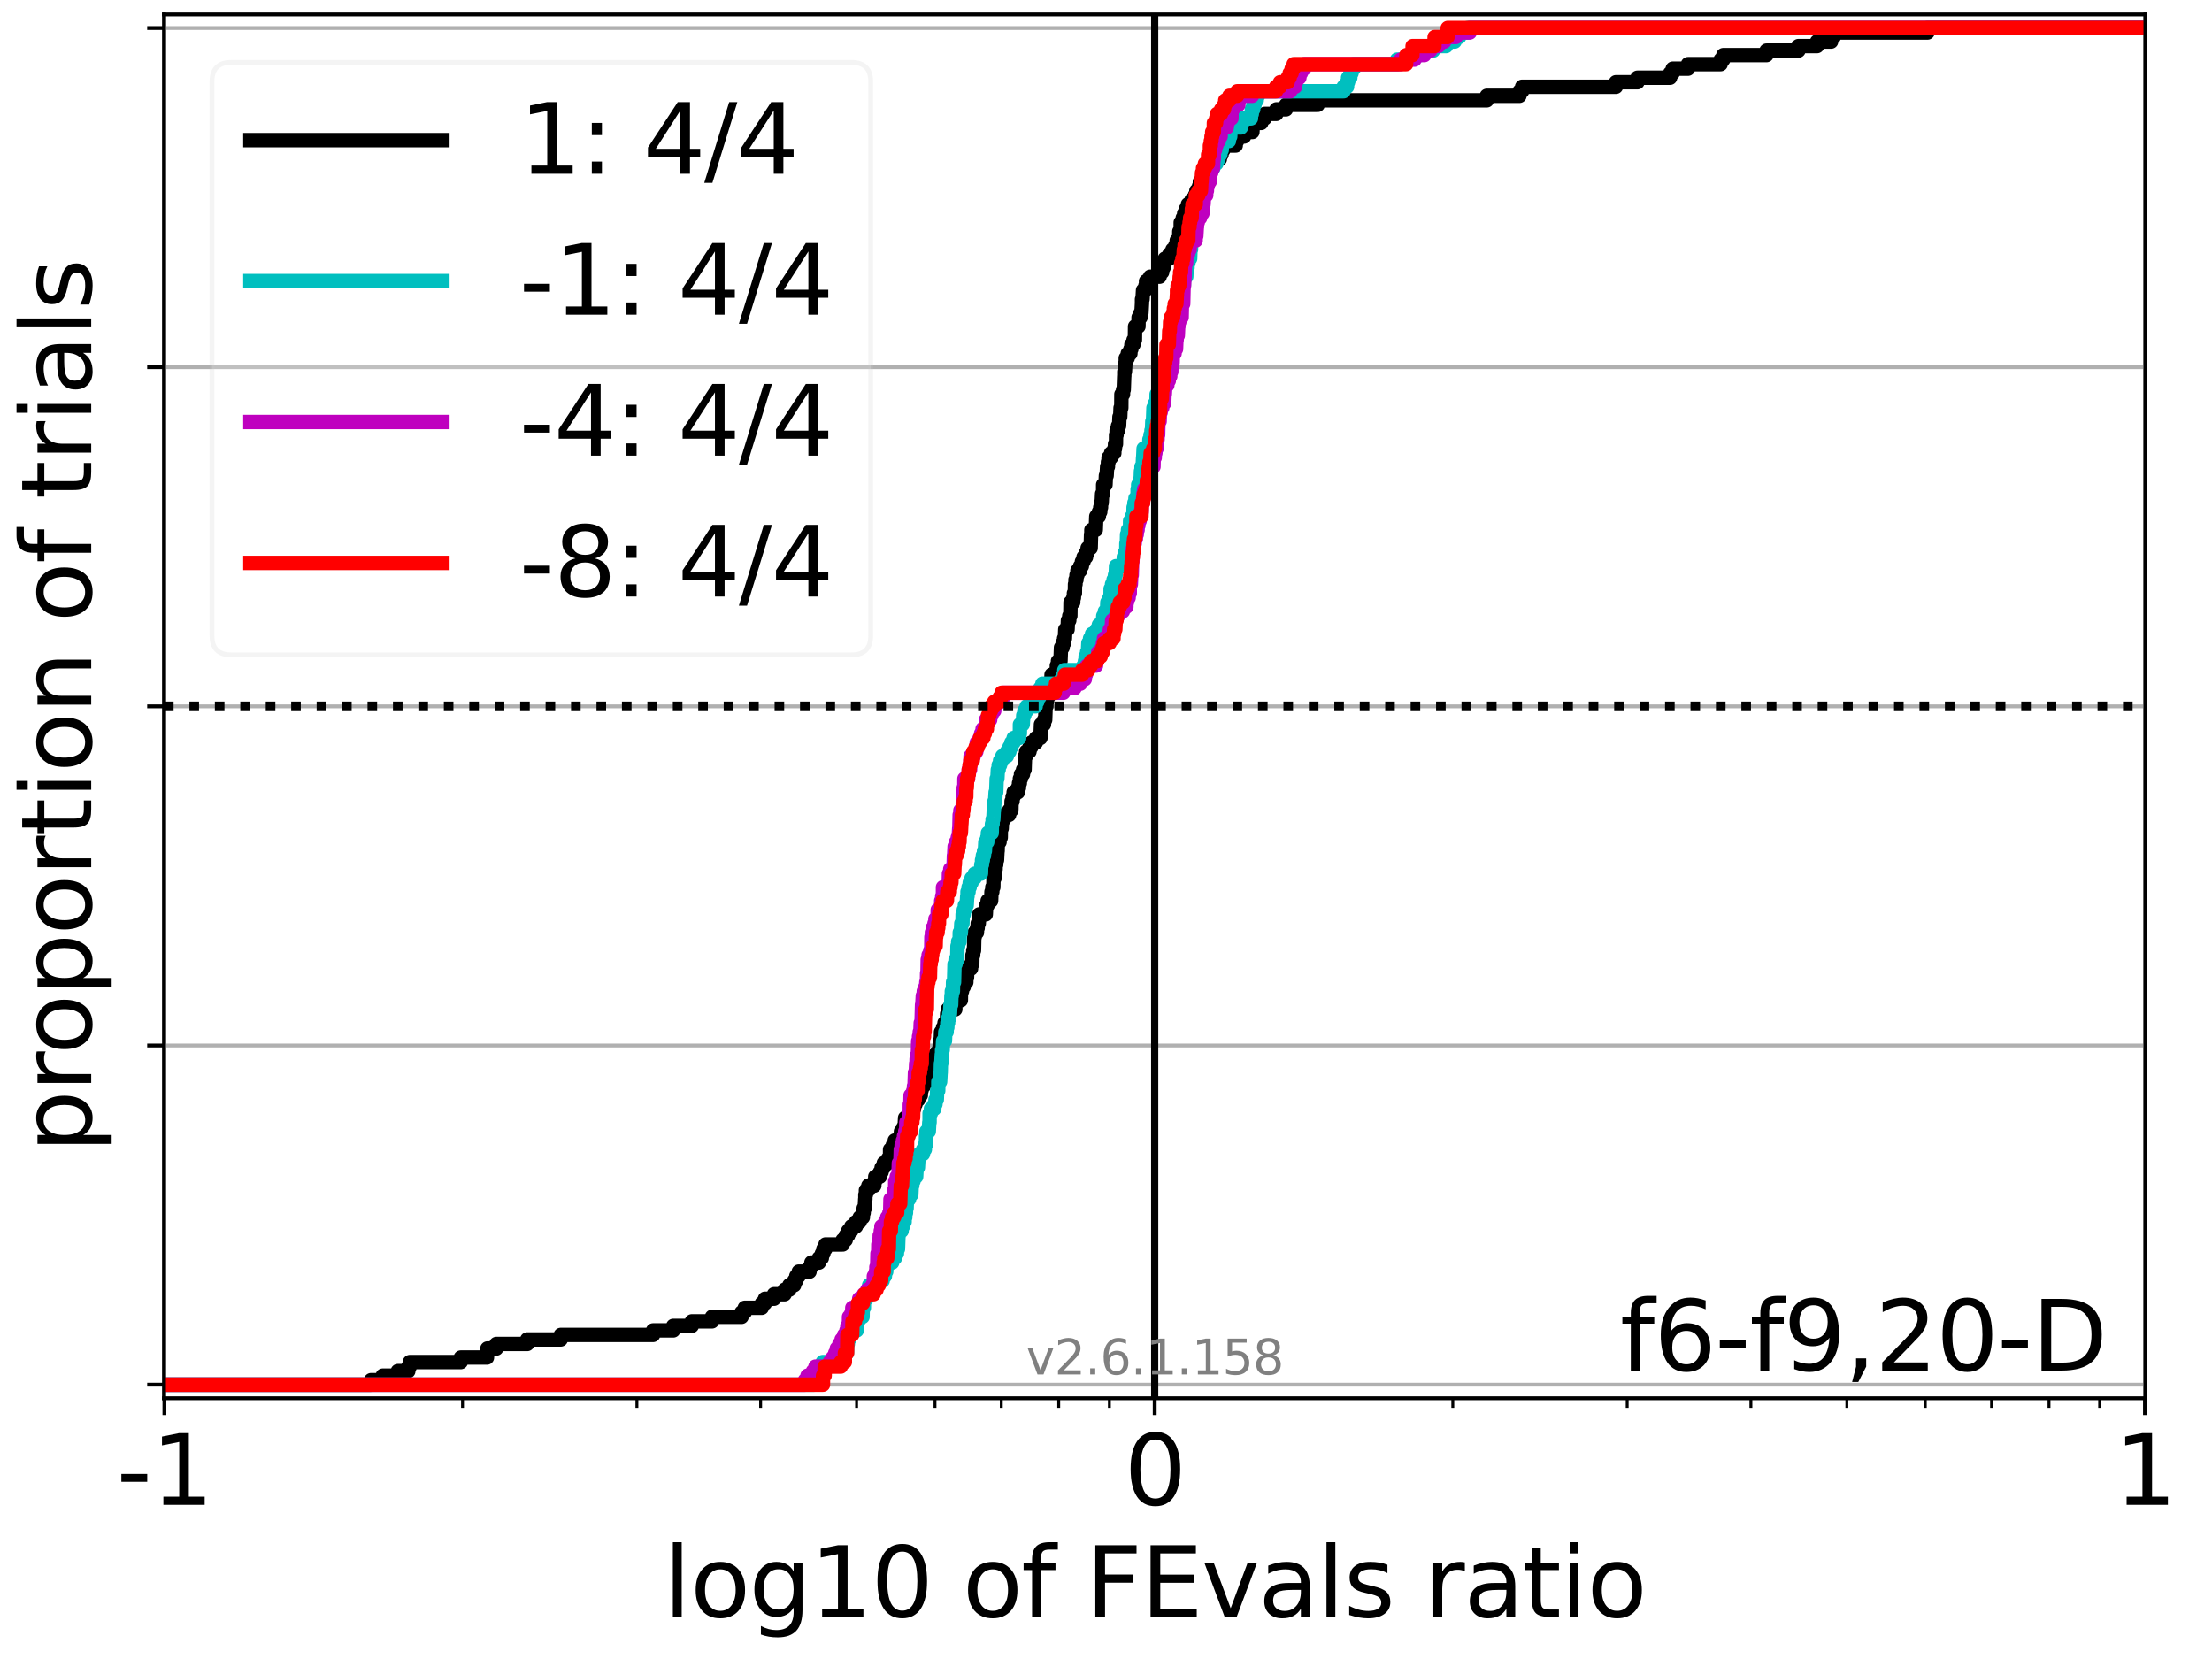 <?xml version="1.0" encoding="utf-8" standalone="no"?>
<!DOCTYPE svg PUBLIC "-//W3C//DTD SVG 1.1//EN"
  "http://www.w3.org/Graphics/SVG/1.1/DTD/svg11.dtd">
<svg xmlns:xlink="http://www.w3.org/1999/xlink" width="460.8pt" height="345.6pt" viewBox="0 0 460.8 345.6" xmlns="http://www.w3.org/2000/svg" version="1.1">
 <defs>
  <style type="text/css">*{stroke-linejoin: round; stroke-linecap: butt}</style>
 </defs>
 <g id="figure_1">
  <g id="patch_1">
   <path d="M 0 345.6 
L 460.8 345.6 
L 460.8 0 
L 0 0 
z
" style="fill: #ffffff"/>
  </g>
  <g id="axes_1">
   <g id="patch_2">
    <path d="M 34.16 291.28 
L 446.924 291.28 
L 446.924 3 
L 34.16 3 
z
" style="fill: #ffffff"/>
   </g>
   <g id="matplotlib.axis_1">
    <g id="xtick_1">
     <g id="line2d_1">
      <path d="M 34.25 291.28 
L 34.25 3 
" clip-path="url(#p066801363c)" style="fill: none; stroke: #b0b0b0; stroke-width: 0.8; stroke-linecap: square"/>
     </g>
     <g id="line2d_2">
      <defs>
       <path id="mf5c56262d2" d="M 0 0 
L 0 3.5 
" style="stroke: #000000; stroke-width: 0.8"/>
      </defs>
      <g>
       <use xlink:href="#mf5c56262d2" x="34.25" y="291.28" style="stroke: #000000; stroke-width: 0.8"/>
      </g>
     </g>
     <g id="text_1">
      <!-- -1 -->
      <g transform="translate(24.279 313.477)scale(0.2 -0.2)">
       <defs>
        <path id="DejaVuSans-2d" d="M 313 2009 
L 1997 2009 
L 1997 1497 
L 313 1497 
L 313 2009 
z
" transform="scale(0.016)"/>
        <path id="DejaVuSans-31" d="M 794 531 
L 1825 531 
L 1825 4091 
L 703 3866 
L 703 4441 
L 1819 4666 
L 2450 4666 
L 2450 531 
L 3481 531 
L 3481 0 
L 794 0 
L 794 531 
z
" transform="scale(0.016)"/>
       </defs>
       <use xlink:href="#DejaVuSans-2d"/>
       <use xlink:href="#DejaVuSans-31" x="36.084"/>
      </g>
     </g>
    </g>
    <g id="xtick_2">
     <g id="line2d_3">
      <path d="M 240.542 291.28 
L 240.542 3 
" clip-path="url(#p066801363c)" style="fill: none; stroke: #b0b0b0; stroke-width: 0.8; stroke-linecap: square"/>
     </g>
     <g id="line2d_4">
      <g>
       <use xlink:href="#mf5c56262d2" x="240.542" y="291.28" style="stroke: #000000; stroke-width: 0.8"/>
      </g>
     </g>
     <g id="text_2">
      <!-- 0 -->
      <g transform="translate(234.18 313.477)scale(0.2 -0.2)">
       <defs>
        <path id="DejaVuSans-30" d="M 2034 4250 
Q 1547 4250 1301 3770 
Q 1056 3291 1056 2328 
Q 1056 1369 1301 889 
Q 1547 409 2034 409 
Q 2525 409 2770 889 
Q 3016 1369 3016 2328 
Q 3016 3291 2770 3770 
Q 2525 4250 2034 4250 
z
M 2034 4750 
Q 2819 4750 3233 4129 
Q 3647 3509 3647 2328 
Q 3647 1150 3233 529 
Q 2819 -91 2034 -91 
Q 1250 -91 836 529 
Q 422 1150 422 2328 
Q 422 3509 836 4129 
Q 1250 4750 2034 4750 
z
" transform="scale(0.016)"/>
       </defs>
       <use xlink:href="#DejaVuSans-30"/>
      </g>
     </g>
    </g>
    <g id="xtick_3">
     <g id="line2d_5">
      <path d="M 446.835 291.28 
L 446.835 3 
" clip-path="url(#p066801363c)" style="fill: none; stroke: #b0b0b0; stroke-width: 0.8; stroke-linecap: square"/>
     </g>
     <g id="line2d_6">
      <g>
       <use xlink:href="#mf5c56262d2" x="446.835" y="291.28" style="stroke: #000000; stroke-width: 0.8"/>
      </g>
     </g>
     <g id="text_3">
      <!-- 1 -->
      <g transform="translate(440.472 313.477)scale(0.2 -0.2)">
       <use xlink:href="#DejaVuSans-31"/>
      </g>
     </g>
    </g>
    <g id="xtick_4">
     <g id="line2d_7">
      <defs>
       <path id="m613e4d27c1" d="M 0 0 
L 0 2 
" style="stroke: #000000; stroke-width: 0.6"/>
      </defs>
      <g>
       <use xlink:href="#m613e4d27c1" x="96.35" y="291.28" style="stroke: #000000; stroke-width: 0.6"/>
      </g>
     </g>
    </g>
    <g id="xtick_5">
     <g id="line2d_8">
      <g>
       <use xlink:href="#m613e4d27c1" x="132.676" y="291.28" style="stroke: #000000; stroke-width: 0.6"/>
      </g>
     </g>
    </g>
    <g id="xtick_6">
     <g id="line2d_9">
      <g>
       <use xlink:href="#m613e4d27c1" x="158.45" y="291.28" style="stroke: #000000; stroke-width: 0.6"/>
      </g>
     </g>
    </g>
    <g id="xtick_7">
     <g id="line2d_10">
      <g>
       <use xlink:href="#m613e4d27c1" x="178.442" y="291.28" style="stroke: #000000; stroke-width: 0.6"/>
      </g>
     </g>
    </g>
    <g id="xtick_8">
     <g id="line2d_11">
      <g>
       <use xlink:href="#m613e4d27c1" x="194.776" y="291.28" style="stroke: #000000; stroke-width: 0.6"/>
      </g>
     </g>
    </g>
    <g id="xtick_9">
     <g id="line2d_12">
      <g>
       <use xlink:href="#m613e4d27c1" x="208.587" y="291.28" style="stroke: #000000; stroke-width: 0.6"/>
      </g>
     </g>
    </g>
    <g id="xtick_10">
     <g id="line2d_13">
      <g>
       <use xlink:href="#m613e4d27c1" x="220.55" y="291.28" style="stroke: #000000; stroke-width: 0.6"/>
      </g>
     </g>
    </g>
    <g id="xtick_11">
     <g id="line2d_14">
      <g>
       <use xlink:href="#m613e4d27c1" x="231.103" y="291.28" style="stroke: #000000; stroke-width: 0.6"/>
      </g>
     </g>
    </g>
    <g id="xtick_12">
     <g id="line2d_15">
      <g>
       <use xlink:href="#m613e4d27c1" x="302.643" y="291.28" style="stroke: #000000; stroke-width: 0.6"/>
      </g>
     </g>
    </g>
    <g id="xtick_13">
     <g id="line2d_16">
      <g>
       <use xlink:href="#m613e4d27c1" x="338.969" y="291.28" style="stroke: #000000; stroke-width: 0.6"/>
      </g>
     </g>
    </g>
    <g id="xtick_14">
     <g id="line2d_17">
      <g>
       <use xlink:href="#m613e4d27c1" x="364.743" y="291.28" style="stroke: #000000; stroke-width: 0.6"/>
      </g>
     </g>
    </g>
    <g id="xtick_15">
     <g id="line2d_18">
      <g>
       <use xlink:href="#m613e4d27c1" x="384.735" y="291.28" style="stroke: #000000; stroke-width: 0.6"/>
      </g>
     </g>
    </g>
    <g id="xtick_16">
     <g id="line2d_19">
      <g>
       <use xlink:href="#m613e4d27c1" x="401.069" y="291.28" style="stroke: #000000; stroke-width: 0.6"/>
      </g>
     </g>
    </g>
    <g id="xtick_17">
     <g id="line2d_20">
      <g>
       <use xlink:href="#m613e4d27c1" x="414.88" y="291.28" style="stroke: #000000; stroke-width: 0.6"/>
      </g>
     </g>
    </g>
    <g id="xtick_18">
     <g id="line2d_21">
      <g>
       <use xlink:href="#m613e4d27c1" x="426.843" y="291.28" style="stroke: #000000; stroke-width: 0.6"/>
      </g>
     </g>
    </g>
    <g id="xtick_19">
     <g id="line2d_22">
      <g>
       <use xlink:href="#m613e4d27c1" x="437.395" y="291.28" style="stroke: #000000; stroke-width: 0.6"/>
      </g>
     </g>
    </g>
    <g id="text_4">
     <!-- log10 of FEvals ratio -->
     <g transform="translate(138.238 336.833)scale(0.2 -0.2)">
      <defs>
       <path id="DejaVuSans-6c" d="M 603 4863 
L 1178 4863 
L 1178 0 
L 603 0 
L 603 4863 
z
" transform="scale(0.016)"/>
       <path id="DejaVuSans-6f" d="M 1959 3097 
Q 1497 3097 1228 2736 
Q 959 2375 959 1747 
Q 959 1119 1226 758 
Q 1494 397 1959 397 
Q 2419 397 2687 759 
Q 2956 1122 2956 1747 
Q 2956 2369 2687 2733 
Q 2419 3097 1959 3097 
z
M 1959 3584 
Q 2709 3584 3137 3096 
Q 3566 2609 3566 1747 
Q 3566 888 3137 398 
Q 2709 -91 1959 -91 
Q 1206 -91 779 398 
Q 353 888 353 1747 
Q 353 2609 779 3096 
Q 1206 3584 1959 3584 
z
" transform="scale(0.016)"/>
       <path id="DejaVuSans-67" d="M 2906 1791 
Q 2906 2416 2648 2759 
Q 2391 3103 1925 3103 
Q 1463 3103 1205 2759 
Q 947 2416 947 1791 
Q 947 1169 1205 825 
Q 1463 481 1925 481 
Q 2391 481 2648 825 
Q 2906 1169 2906 1791 
z
M 3481 434 
Q 3481 -459 3084 -895 
Q 2688 -1331 1869 -1331 
Q 1566 -1331 1297 -1286 
Q 1028 -1241 775 -1147 
L 775 -588 
Q 1028 -725 1275 -790 
Q 1522 -856 1778 -856 
Q 2344 -856 2625 -561 
Q 2906 -266 2906 331 
L 2906 616 
Q 2728 306 2450 153 
Q 2172 0 1784 0 
Q 1141 0 747 490 
Q 353 981 353 1791 
Q 353 2603 747 3093 
Q 1141 3584 1784 3584 
Q 2172 3584 2450 3431 
Q 2728 3278 2906 2969 
L 2906 3500 
L 3481 3500 
L 3481 434 
z
" transform="scale(0.016)"/>
       <path id="DejaVuSans-20" transform="scale(0.016)"/>
       <path id="DejaVuSans-66" d="M 2375 4863 
L 2375 4384 
L 1825 4384 
Q 1516 4384 1395 4259 
Q 1275 4134 1275 3809 
L 1275 3500 
L 2222 3500 
L 2222 3053 
L 1275 3053 
L 1275 0 
L 697 0 
L 697 3053 
L 147 3053 
L 147 3500 
L 697 3500 
L 697 3744 
Q 697 4328 969 4595 
Q 1241 4863 1831 4863 
L 2375 4863 
z
" transform="scale(0.016)"/>
       <path id="DejaVuSans-46" d="M 628 4666 
L 3309 4666 
L 3309 4134 
L 1259 4134 
L 1259 2759 
L 3109 2759 
L 3109 2228 
L 1259 2228 
L 1259 0 
L 628 0 
L 628 4666 
z
" transform="scale(0.016)"/>
       <path id="DejaVuSans-45" d="M 628 4666 
L 3578 4666 
L 3578 4134 
L 1259 4134 
L 1259 2753 
L 3481 2753 
L 3481 2222 
L 1259 2222 
L 1259 531 
L 3634 531 
L 3634 0 
L 628 0 
L 628 4666 
z
" transform="scale(0.016)"/>
       <path id="DejaVuSans-76" d="M 191 3500 
L 800 3500 
L 1894 563 
L 2988 3500 
L 3597 3500 
L 2284 0 
L 1503 0 
L 191 3500 
z
" transform="scale(0.016)"/>
       <path id="DejaVuSans-61" d="M 2194 1759 
Q 1497 1759 1228 1600 
Q 959 1441 959 1056 
Q 959 750 1161 570 
Q 1363 391 1709 391 
Q 2188 391 2477 730 
Q 2766 1069 2766 1631 
L 2766 1759 
L 2194 1759 
z
M 3341 1997 
L 3341 0 
L 2766 0 
L 2766 531 
Q 2569 213 2275 61 
Q 1981 -91 1556 -91 
Q 1019 -91 701 211 
Q 384 513 384 1019 
Q 384 1609 779 1909 
Q 1175 2209 1959 2209 
L 2766 2209 
L 2766 2266 
Q 2766 2663 2505 2880 
Q 2244 3097 1772 3097 
Q 1472 3097 1187 3025 
Q 903 2953 641 2809 
L 641 3341 
Q 956 3463 1253 3523 
Q 1550 3584 1831 3584 
Q 2591 3584 2966 3190 
Q 3341 2797 3341 1997 
z
" transform="scale(0.016)"/>
       <path id="DejaVuSans-73" d="M 2834 3397 
L 2834 2853 
Q 2591 2978 2328 3040 
Q 2066 3103 1784 3103 
Q 1356 3103 1142 2972 
Q 928 2841 928 2578 
Q 928 2378 1081 2264 
Q 1234 2150 1697 2047 
L 1894 2003 
Q 2506 1872 2764 1633 
Q 3022 1394 3022 966 
Q 3022 478 2636 193 
Q 2250 -91 1575 -91 
Q 1294 -91 989 -36 
Q 684 19 347 128 
L 347 722 
Q 666 556 975 473 
Q 1284 391 1588 391 
Q 1994 391 2212 530 
Q 2431 669 2431 922 
Q 2431 1156 2273 1281 
Q 2116 1406 1581 1522 
L 1381 1569 
Q 847 1681 609 1914 
Q 372 2147 372 2553 
Q 372 3047 722 3315 
Q 1072 3584 1716 3584 
Q 2034 3584 2315 3537 
Q 2597 3491 2834 3397 
z
" transform="scale(0.016)"/>
       <path id="DejaVuSans-72" d="M 2631 2963 
Q 2534 3019 2420 3045 
Q 2306 3072 2169 3072 
Q 1681 3072 1420 2755 
Q 1159 2438 1159 1844 
L 1159 0 
L 581 0 
L 581 3500 
L 1159 3500 
L 1159 2956 
Q 1341 3275 1631 3429 
Q 1922 3584 2338 3584 
Q 2397 3584 2469 3576 
Q 2541 3569 2628 3553 
L 2631 2963 
z
" transform="scale(0.016)"/>
       <path id="DejaVuSans-74" d="M 1172 4494 
L 1172 3500 
L 2356 3500 
L 2356 3053 
L 1172 3053 
L 1172 1153 
Q 1172 725 1289 603 
Q 1406 481 1766 481 
L 2356 481 
L 2356 0 
L 1766 0 
Q 1100 0 847 248 
Q 594 497 594 1153 
L 594 3053 
L 172 3053 
L 172 3500 
L 594 3500 
L 594 4494 
L 1172 4494 
z
" transform="scale(0.016)"/>
       <path id="DejaVuSans-69" d="M 603 3500 
L 1178 3500 
L 1178 0 
L 603 0 
L 603 3500 
z
M 603 4863 
L 1178 4863 
L 1178 4134 
L 603 4134 
L 603 4863 
z
" transform="scale(0.016)"/>
      </defs>
      <use xlink:href="#DejaVuSans-6c"/>
      <use xlink:href="#DejaVuSans-6f" x="27.783"/>
      <use xlink:href="#DejaVuSans-67" x="88.965"/>
      <use xlink:href="#DejaVuSans-31" x="152.441"/>
      <use xlink:href="#DejaVuSans-30" x="216.064"/>
      <use xlink:href="#DejaVuSans-20" x="279.688"/>
      <use xlink:href="#DejaVuSans-6f" x="311.475"/>
      <use xlink:href="#DejaVuSans-66" x="372.656"/>
      <use xlink:href="#DejaVuSans-20" x="407.861"/>
      <use xlink:href="#DejaVuSans-46" x="439.648"/>
      <use xlink:href="#DejaVuSans-45" x="497.168"/>
      <use xlink:href="#DejaVuSans-76" x="560.352"/>
      <use xlink:href="#DejaVuSans-61" x="619.531"/>
      <use xlink:href="#DejaVuSans-6c" x="680.811"/>
      <use xlink:href="#DejaVuSans-73" x="708.594"/>
      <use xlink:href="#DejaVuSans-20" x="760.693"/>
      <use xlink:href="#DejaVuSans-72" x="792.48"/>
      <use xlink:href="#DejaVuSans-61" x="833.594"/>
      <use xlink:href="#DejaVuSans-74" x="894.873"/>
      <use xlink:href="#DejaVuSans-69" x="934.082"/>
      <use xlink:href="#DejaVuSans-6f" x="961.865"/>
     </g>
    </g>
   </g>
   <g id="matplotlib.axis_2">
    <g id="ytick_1">
     <g id="line2d_23">
      <path d="M 34.16 288.454 
L 446.924 288.454 
" clip-path="url(#p066801363c)" style="fill: none; stroke: #b0b0b0; stroke-width: 0.8; stroke-linecap: square"/>
     </g>
     <g id="line2d_24">
      <defs>
       <path id="mbb2a887658" d="M 0 0 
L -3.5 0 
" style="stroke: #000000; stroke-width: 0.8"/>
      </defs>
      <g>
       <use xlink:href="#mbb2a887658" x="34.16" y="288.454" style="stroke: #000000; stroke-width: 0.8"/>
      </g>
     </g>
    </g>
    <g id="ytick_2">
     <g id="line2d_25">
      <path d="M 34.16 217.797 
L 446.924 217.797 
" clip-path="url(#p066801363c)" style="fill: none; stroke: #b0b0b0; stroke-width: 0.8; stroke-linecap: square"/>
     </g>
     <g id="line2d_26">
      <g>
       <use xlink:href="#mbb2a887658" x="34.16" y="217.797" style="stroke: #000000; stroke-width: 0.8"/>
      </g>
     </g>
    </g>
    <g id="ytick_3">
     <g id="line2d_27">
      <path d="M 34.16 147.14 
L 446.924 147.14 
" clip-path="url(#p066801363c)" style="fill: none; stroke: #b0b0b0; stroke-width: 0.8; stroke-linecap: square"/>
     </g>
     <g id="line2d_28">
      <g>
       <use xlink:href="#mbb2a887658" x="34.16" y="147.14" style="stroke: #000000; stroke-width: 0.8"/>
      </g>
     </g>
    </g>
    <g id="ytick_4">
     <g id="line2d_29">
      <path d="M 34.16 76.483 
L 446.924 76.483 
" clip-path="url(#p066801363c)" style="fill: none; stroke: #b0b0b0; stroke-width: 0.8; stroke-linecap: square"/>
     </g>
     <g id="line2d_30">
      <g>
       <use xlink:href="#mbb2a887658" x="34.16" y="76.483" style="stroke: #000000; stroke-width: 0.8"/>
      </g>
     </g>
    </g>
    <g id="ytick_5">
     <g id="line2d_31">
      <path d="M 34.16 5.826 
L 446.924 5.826 
" clip-path="url(#p066801363c)" style="fill: none; stroke: #b0b0b0; stroke-width: 0.8; stroke-linecap: square"/>
     </g>
     <g id="line2d_32">
      <g>
       <use xlink:href="#mbb2a887658" x="34.16" y="5.826" style="stroke: #000000; stroke-width: 0.8"/>
      </g>
     </g>
    </g>
    <g id="text_5">
     <!-- proportion of trials -->
     <g transform="translate(19.001 240.146)rotate(-90)scale(0.2 -0.2)">
      <defs>
       <path id="DejaVuSans-70" d="M 1159 525 
L 1159 -1331 
L 581 -1331 
L 581 3500 
L 1159 3500 
L 1159 2969 
Q 1341 3281 1617 3432 
Q 1894 3584 2278 3584 
Q 2916 3584 3314 3078 
Q 3713 2572 3713 1747 
Q 3713 922 3314 415 
Q 2916 -91 2278 -91 
Q 1894 -91 1617 61 
Q 1341 213 1159 525 
z
M 3116 1747 
Q 3116 2381 2855 2742 
Q 2594 3103 2138 3103 
Q 1681 3103 1420 2742 
Q 1159 2381 1159 1747 
Q 1159 1113 1420 752 
Q 1681 391 2138 391 
Q 2594 391 2855 752 
Q 3116 1113 3116 1747 
z
" transform="scale(0.016)"/>
       <path id="DejaVuSans-6e" d="M 3513 2113 
L 3513 0 
L 2938 0 
L 2938 2094 
Q 2938 2591 2744 2837 
Q 2550 3084 2163 3084 
Q 1697 3084 1428 2787 
Q 1159 2491 1159 1978 
L 1159 0 
L 581 0 
L 581 3500 
L 1159 3500 
L 1159 2956 
Q 1366 3272 1645 3428 
Q 1925 3584 2291 3584 
Q 2894 3584 3203 3211 
Q 3513 2838 3513 2113 
z
" transform="scale(0.016)"/>
      </defs>
      <use xlink:href="#DejaVuSans-70"/>
      <use xlink:href="#DejaVuSans-72" x="63.477"/>
      <use xlink:href="#DejaVuSans-6f" x="102.34"/>
      <use xlink:href="#DejaVuSans-70" x="163.521"/>
      <use xlink:href="#DejaVuSans-6f" x="226.998"/>
      <use xlink:href="#DejaVuSans-72" x="288.18"/>
      <use xlink:href="#DejaVuSans-74" x="329.293"/>
      <use xlink:href="#DejaVuSans-69" x="368.502"/>
      <use xlink:href="#DejaVuSans-6f" x="396.285"/>
      <use xlink:href="#DejaVuSans-6e" x="457.467"/>
      <use xlink:href="#DejaVuSans-20" x="520.846"/>
      <use xlink:href="#DejaVuSans-6f" x="552.633"/>
      <use xlink:href="#DejaVuSans-66" x="613.814"/>
      <use xlink:href="#DejaVuSans-20" x="649.02"/>
      <use xlink:href="#DejaVuSans-74" x="680.807"/>
      <use xlink:href="#DejaVuSans-72" x="720.016"/>
      <use xlink:href="#DejaVuSans-69" x="761.129"/>
      <use xlink:href="#DejaVuSans-61" x="788.912"/>
      <use xlink:href="#DejaVuSans-6c" x="850.191"/>
      <use xlink:href="#DejaVuSans-73" x="877.975"/>
     </g>
    </g>
   </g>
   <g id="line2d_33">
    <path d="M 34.16 288.454 
L 77.298 288.454 
L 77.298 287.512 
L 79.73 287.512 
L 79.73 286.57 
L 82.874 286.57 
L 82.874 285.627 
L 85.054 285.627 
L 85.054 284.685 
L 85.376 284.685 
L 85.376 283.743 
L 95.988 283.743 
L 95.988 282.801 
L 101.442 282.801 
L 101.532 280.917 
L 103.394 280.917 
L 103.394 279.975 
L 109.826 279.975 
L 109.826 279.033 
L 116.815 279.033 
L 116.815 278.091 
L 136.046 278.091 
L 136.046 277.149 
L 140.252 277.149 
L 140.252 276.207 
L 144.117 276.207 
L 144.117 275.264 
L 148.323 275.264 
L 148.323 274.322 
L 154.485 274.322 
L 154.485 273.38 
L 155.156 273.38 
L 155.156 272.438 
L 158.691 272.438 
L 158.691 271.496 
L 159.361 271.496 
L 159.361 270.554 
L 161.242 270.554 
L 161.242 269.612 
L 163.448 269.612 
L 163.448 268.67 
L 164.439 268.67 
L 164.439 267.728 
L 165.448 267.728 
L 165.448 266.786 
L 165.881 266.786 
L 165.881 265.844 
L 166.396 265.844 
L 166.396 264.901 
L 168.645 264.901 
L 168.645 263.959 
L 169.025 263.959 
L 169.025 263.017 
L 170.602 263.017 
L 170.602 262.075 
L 171.205 262.075 
L 171.205 261.133 
L 171.527 261.133 
L 171.527 260.191 
L 171.965 260.191 
L 171.965 259.249 
L 175.55 259.249 
L 175.55 258.307 
L 176.182 258.307 
L 176.182 257.365 
L 176.683 257.365 
L 176.683 256.423 
L 177.346 256.423 
L 177.346 255.481 
L 178.324 255.481 
L 178.324 254.538 
L 179.09 254.538 
L 179.09 253.596 
L 179.756 253.596 
L 179.756 252.654 
L 179.918 252.654 
L 179.918 251.712 
L 180.143 251.712 
L 180.24 249.828 
L 180.272 249.828 
L 180.272 248.886 
L 180.387 248.886 
L 180.387 247.944 
L 180.889 247.944 
L 180.889 247.002 
L 182.139 247.002 
L 182.139 246.06 
L 182.335 246.06 
L 182.335 245.118 
L 183.295 245.118 
L 183.295 244.175 
L 183.653 244.175 
L 183.653 243.233 
L 184.115 243.233 
L 184.115 242.291 
L 185.001 242.291 
L 185.001 241.349 
L 185.41 241.349 
L 185.417 239.465 
L 185.989 239.465 
L 185.989 238.523 
L 186.395 238.523 
L 186.395 237.581 
L 187.593 237.581 
L 187.683 235.697 
L 188.225 235.697 
L 188.225 234.755 
L 188.45 234.755 
L 188.547 232.87 
L 189.544 232.87 
L 189.544 231.928 
L 190.195 231.928 
L 190.195 230.986 
L 190.405 230.986 
L 190.405 230.044 
L 190.713 230.044 
L 190.713 229.102 
L 191.307 229.102 
L 191.307 228.16 
L 191.826 228.16 
L 191.826 227.218 
L 191.96 227.218 
L 191.96 226.276 
L 192.422 226.276 
L 192.422 225.334 
L 192.995 225.334 
L 192.995 224.392 
L 193.308 224.392 
L 193.308 223.449 
L 193.717 223.449 
L 193.717 222.507 
L 193.977 222.507 
L 193.977 221.565 
L 194.783 221.565 
L 194.823 219.681 
L 195.513 219.681 
L 195.513 218.739 
L 195.717 218.739 
L 195.785 216.855 
L 195.977 216.855 
L 196.032 214.971 
L 196.456 214.971 
L 196.456 214.028 
L 196.763 214.028 
L 196.763 213.086 
L 197.256 213.086 
L 197.306 211.202 
L 197.433 211.202 
L 197.433 210.26 
L 199.007 210.26 
L 199.021 208.376 
L 200.167 208.376 
L 200.193 206.492 
L 200.4 206.492 
L 200.4 205.55 
L 200.774 205.55 
L 200.774 204.608 
L 201.302 204.608 
L 201.302 203.665 
L 201.444 203.665 
L 201.512 201.781 
L 202.284 201.781 
L 202.284 200.839 
L 202.543 200.839 
L 202.58 198.955 
L 202.737 198.955 
L 202.737 198.013 
L 202.902 198.013 
L 202.966 195.187 
L 203.058 195.187 
L 203.058 194.245 
L 203.52 194.245 
L 203.52 193.302 
L 203.67 193.302 
L 203.67 192.36 
L 203.895 192.36 
L 203.992 190.476 
L 205.358 190.476 
L 205.451 188.592 
L 205.739 188.592 
L 205.739 187.65 
L 206.472 187.65 
L 206.545 185.766 
L 206.717 185.766 
L 206.717 184.824 
L 206.933 184.824 
L 206.961 182.939 
L 207.186 182.939 
L 207.282 181.055 
L 207.405 181.055 
L 207.405 180.113 
L 207.531 180.113 
L 207.531 179.171 
L 207.696 179.171 
L 207.791 177.287 
L 207.82 177.287 
L 207.867 175.403 
L 208.229 175.403 
L 208.229 174.461 
L 208.474 174.461 
L 208.5 172.576 
L 208.674 172.576 
L 208.753 170.692 
L 209.163 170.692 
L 209.163 169.75 
L 210.221 169.75 
L 210.221 168.808 
L 210.695 168.808 
L 210.728 166.924 
L 210.935 166.924 
L 210.935 165.982 
L 211.157 165.982 
L 211.157 165.04 
L 212.043 165.04 
L 212.043 164.098 
L 212.271 164.098 
L 212.271 163.156 
L 212.453 163.156 
L 212.453 162.213 
L 212.685 162.213 
L 212.685 161.271 
L 213.115 161.271 
L 213.115 160.329 
L 213.437 160.329 
L 213.532 157.503 
L 213.758 157.503 
L 213.758 156.561 
L 214.466 156.561 
L 214.466 155.619 
L 214.852 155.619 
L 214.852 154.677 
L 215.814 154.677 
L 215.814 153.735 
L 216.747 153.735 
L 216.851 150.908 
L 217.482 150.908 
L 217.482 149.966 
L 217.729 149.966 
L 217.828 147.14 
L 217.983 147.14 
L 217.983 146.198 
L 218.107 146.198 
L 218.107 145.256 
L 218.357 145.256 
L 218.459 143.372 
L 218.961 143.372 
L 219.058 140.545 
L 220.037 140.545 
L 220.037 139.603 
L 220.157 139.603 
L 220.157 138.661 
L 220.39 138.661 
L 220.39 137.719 
L 220.92 137.719 
L 221.028 134.893 
L 221.367 134.893 
L 221.367 133.951 
L 221.667 133.951 
L 221.667 133.009 
L 221.839 133.009 
L 221.918 131.124 
L 222.396 131.124 
L 222.47 129.24 
L 222.75 129.24 
L 222.75 128.298 
L 222.972 128.298 
L 223.012 125.472 
L 223.579 125.472 
L 223.579 124.53 
L 223.716 124.53 
L 223.716 123.588 
L 223.919 123.588 
L 223.945 121.704 
L 224.049 121.704 
L 224.049 120.761 
L 224.248 120.761 
L 224.248 119.819 
L 224.445 119.819 
L 224.445 118.877 
L 225.011 118.877 
L 225.011 117.935 
L 225.378 117.935 
L 225.378 116.993 
L 225.721 116.993 
L 225.721 116.051 
L 226.243 116.051 
L 226.243 115.109 
L 226.565 115.109 
L 226.565 114.167 
L 227.21 114.167 
L 227.289 111.341 
L 227.352 111.341 
L 227.352 110.398 
L 228.267 110.398 
L 228.374 107.572 
L 228.915 107.572 
L 228.915 106.63 
L 229.203 106.63 
L 229.203 105.688 
L 229.364 105.688 
L 229.364 104.746 
L 229.503 104.746 
L 229.593 102.862 
L 229.802 102.862 
L 229.804 100.978 
L 230.297 100.978 
L 230.381 99.093 
L 230.532 99.093 
L 230.636 97.209 
L 230.806 97.209 
L 230.806 96.267 
L 230.932 96.267 
L 230.932 95.325 
L 231.454 95.325 
L 231.454 94.383 
L 232.134 94.383 
L 232.134 93.441 
L 232.277 93.441 
L 232.277 92.499 
L 232.474 92.499 
L 232.493 90.615 
L 232.607 90.615 
L 232.607 89.672 
L 232.897 89.672 
L 232.897 88.73 
L 233.126 88.73 
L 233.203 86.846 
L 233.364 86.846 
L 233.436 84.962 
L 233.585 84.962 
L 233.607 82.136 
L 233.95 82.136 
L 233.95 81.194 
L 234.093 81.194 
L 234.196 78.367 
L 234.213 78.367 
L 234.213 77.425 
L 234.341 77.425 
L 234.451 75.541 
L 234.512 75.541 
L 234.512 74.599 
L 234.925 74.599 
L 234.925 73.657 
L 235.485 73.657 
L 235.485 72.715 
L 235.693 72.715 
L 235.693 71.773 
L 236.13 71.773 
L 236.13 70.831 
L 236.422 70.831 
L 236.457 68.004 
L 237.166 68.004 
L 237.186 66.12 
L 237.595 66.12 
L 237.595 65.178 
L 237.784 65.178 
L 237.887 63.294 
L 237.895 63.294 
L 237.895 62.352 
L 238.011 62.352 
L 238.114 60.468 
L 238.606 60.468 
L 238.606 59.525 
L 238.74 59.525 
L 238.74 58.583 
L 239.584 58.583 
L 239.584 57.641 
L 241.571 57.641 
L 241.571 56.699 
L 242.099 56.699 
L 242.099 55.757 
L 242.398 55.757 
L 242.398 54.815 
L 242.674 54.815 
L 242.674 53.873 
L 243.594 53.873 
L 243.594 52.931 
L 244.243 52.931 
L 244.243 51.989 
L 244.876 51.989 
L 244.876 51.047 
L 245.133 51.047 
L 245.133 50.105 
L 245.658 50.105 
L 245.67 48.22 
L 245.958 48.22 
L 245.965 46.336 
L 246.387 46.336 
L 246.387 45.394 
L 246.687 45.394 
L 246.687 44.452 
L 247.064 44.452 
L 247.064 43.51 
L 247.462 43.51 
L 247.462 42.568 
L 248.226 42.568 
L 248.226 41.626 
L 248.935 41.626 
L 248.935 40.684 
L 249.23 40.684 
L 249.23 39.742 
L 249.78 39.742 
L 249.78 38.799 
L 249.959 38.799 
L 249.959 37.857 
L 250.47 37.857 
L 250.56 35.973 
L 251.294 35.973 
L 251.294 35.031 
L 252.518 35.031 
L 252.608 33.147 
L 254.119 33.147 
L 254.119 32.205 
L 254.47 32.205 
L 254.47 31.263 
L 254.848 31.263 
L 254.848 30.321 
L 257.427 30.321 
L 257.427 29.379 
L 257.727 29.379 
L 257.727 28.436 
L 259.18 28.436 
L 259.18 27.494 
L 260.902 27.494 
L 260.999 25.61 
L 262.74 25.61 
L 262.74 24.668 
L 263.469 24.668 
L 263.469 23.726 
L 265.888 23.726 
L 265.888 22.784 
L 267.891 22.784 
L 267.891 21.842 
L 274.509 21.842 
L 274.509 20.9 
L 309.73 20.9 
L 309.73 19.958 
L 316.531 19.958 
L 316.531 19.016 
L 317.082 19.016 
L 317.082 18.073 
L 336.621 18.073 
L 336.621 17.131 
L 341.105 17.131 
L 341.105 16.189 
L 347.906 16.189 
L 347.906 15.247 
L 348.458 15.247 
L 348.458 14.305 
L 351.64 14.305 
L 351.64 13.363 
L 358.441 13.363 
L 358.441 12.421 
L 358.992 12.421 
L 358.992 11.479 
L 367.996 11.479 
L 367.996 10.537 
L 374.655 10.537 
L 374.655 9.595 
L 378.531 9.595 
L 378.531 8.653 
L 381.457 8.653 
L 381.457 7.71 
L 382.008 7.71 
L 382.008 6.768 
L 401.546 6.768 
L 401.546 5.826 
L 446.924 5.826 
L 446.924 5.826 
" clip-path="url(#p066801363c)" style="fill: none; stroke: #000000; stroke-width: 3; stroke-linecap: square"/>
   </g>
   <g id="line2d_34">
    <path clip-path="url(#p066801363c)" style="fill: none; stroke: #000000; stroke-width: 3; stroke-linecap: square"/>
   </g>
   <g id="line2d_35">
    <path d="M 34.16 288.454 
L 169.626 288.454 
L 169.626 287.512 
L 169.904 287.512 
L 169.904 286.57 
L 170.158 286.57 
L 170.158 285.627 
L 171.109 285.627 
L 171.109 284.685 
L 171.386 284.685 
L 171.386 283.743 
L 174.971 283.743 
L 174.971 282.801 
L 175.723 282.801 
L 175.723 281.859 
L 176.446 281.859 
L 176.476 279.975 
L 176.628 279.975 
L 176.628 279.033 
L 176.906 279.033 
L 176.906 278.091 
L 177.31 278.091 
L 177.31 277.149 
L 178.474 277.149 
L 178.529 275.264 
L 178.806 275.264 
L 178.806 274.322 
L 179.688 274.322 
L 179.714 272.438 
L 179.965 272.438 
L 179.992 270.554 
L 180.528 270.554 
L 180.528 269.612 
L 180.78 269.612 
L 180.78 268.67 
L 181.058 268.67 
L 181.058 267.728 
L 182.17 267.728 
L 182.17 266.786 
L 183.882 266.786 
L 183.882 265.844 
L 184.344 265.844 
L 184.344 264.901 
L 184.62 264.901 
L 184.693 263.017 
L 185.852 263.017 
L 185.852 262.075 
L 186.446 262.075 
L 186.446 261.133 
L 186.845 261.133 
L 186.845 260.191 
L 187.064 260.191 
L 187.167 257.365 
L 187.228 257.365 
L 187.228 256.423 
L 187.824 256.423 
L 187.824 255.481 
L 188.101 255.481 
L 188.101 254.538 
L 188.447 254.538 
L 188.447 253.596 
L 188.584 253.596 
L 188.584 252.654 
L 188.732 252.654 
L 188.732 251.712 
L 188.861 251.712 
L 188.936 249.828 
L 189.374 249.828 
L 189.374 248.886 
L 189.845 248.886 
L 189.93 247.002 
L 190.038 247.002 
L 190.038 246.06 
L 190.302 246.06 
L 190.302 245.118 
L 190.857 245.118 
L 190.943 243.233 
L 191.22 243.233 
L 191.328 241.349 
L 191.476 241.349 
L 191.476 240.407 
L 192.272 240.407 
L 192.272 239.465 
L 192.664 239.465 
L 192.664 238.523 
L 192.867 238.523 
L 192.905 236.639 
L 192.987 236.639 
L 192.987 235.697 
L 193.485 235.697 
L 193.587 233.812 
L 193.647 233.812 
L 193.649 231.928 
L 193.924 231.928 
L 193.924 230.986 
L 194.634 230.986 
L 194.634 230.044 
L 194.875 230.044 
L 194.875 229.102 
L 195.152 229.102 
L 195.228 227.218 
L 195.449 227.218 
L 195.469 225.334 
L 195.846 225.334 
L 195.949 223.449 
L 195.966 223.449 
L 196.01 221.565 
L 196.087 221.565 
L 196.19 219.681 
L 196.251 219.681 
L 196.251 218.739 
L 196.376 218.739 
L 196.459 216.855 
L 196.847 216.855 
L 196.926 214.971 
L 197.204 214.971 
L 197.204 214.028 
L 197.349 214.028 
L 197.349 213.086 
L 197.513 213.086 
L 197.513 212.144 
L 197.755 212.144 
L 197.755 211.202 
L 197.896 211.202 
L 198 209.318 
L 198.145 209.318 
L 198.198 207.434 
L 198.276 207.434 
L 198.276 206.492 
L 198.509 206.492 
L 198.535 204.608 
L 198.747 204.608 
L 198.843 200.839 
L 199.061 200.839 
L 199.061 199.897 
L 199.408 199.897 
L 199.462 197.071 
L 199.601 197.071 
L 199.601 196.129 
L 199.907 196.129 
L 199.933 194.245 
L 200.169 194.245 
L 200.258 192.36 
L 200.499 192.36 
L 200.528 190.476 
L 200.763 190.476 
L 200.763 189.534 
L 200.999 189.534 
L 200.999 188.592 
L 201.381 188.592 
L 201.483 186.708 
L 201.545 186.708 
L 201.545 185.766 
L 201.769 185.766 
L 201.769 184.824 
L 202.01 184.824 
L 202.01 183.882 
L 202.387 183.882 
L 202.387 182.939 
L 203.048 182.939 
L 203.048 181.997 
L 204.355 181.997 
L 204.42 180.113 
L 204.565 180.113 
L 204.565 179.171 
L 204.748 179.171 
L 204.748 178.229 
L 204.989 178.229 
L 204.989 177.287 
L 205.168 177.287 
L 205.264 175.403 
L 205.666 175.403 
L 205.666 174.461 
L 205.793 174.461 
L 205.793 173.519 
L 206.593 173.519 
L 206.645 171.634 
L 206.781 171.634 
L 206.781 170.692 
L 206.927 170.692 
L 207.023 168.808 
L 207.064 168.808 
L 207.168 166.924 
L 207.304 166.924 
L 207.405 165.04 
L 207.529 165.04 
L 207.625 162.213 
L 207.771 162.213 
L 207.867 160.329 
L 208.043 160.329 
L 208.043 159.387 
L 208.332 159.387 
L 208.332 158.445 
L 208.803 158.445 
L 208.803 157.503 
L 209.763 157.503 
L 209.763 156.561 
L 210.283 156.561 
L 210.283 155.619 
L 210.69 155.619 
L 210.69 154.677 
L 211.162 154.677 
L 211.162 153.735 
L 212.316 153.735 
L 212.316 152.793 
L 212.462 152.793 
L 212.468 150.908 
L 213.064 150.908 
L 213.16 149.024 
L 213.395 149.024 
L 213.395 148.082 
L 213.866 148.082 
L 213.866 147.14 
L 215.747 147.14 
L 215.747 146.198 
L 216.08 146.198 
L 216.08 145.256 
L 216.522 145.256 
L 216.522 144.314 
L 216.674 144.314 
L 216.674 143.372 
L 217.145 143.372 
L 217.145 142.43 
L 221.088 142.43 
L 221.088 141.487 
L 221.53 141.487 
L 221.53 140.545 
L 221.715 140.545 
L 221.715 139.603 
L 225.702 139.603 
L 225.702 138.661 
L 226.013 138.661 
L 226.013 137.719 
L 226.143 137.719 
L 226.143 136.777 
L 226.455 136.777 
L 226.455 135.835 
L 226.632 135.835 
L 226.724 133.951 
L 227.074 133.951 
L 227.074 133.009 
L 227.479 133.009 
L 227.479 132.067 
L 228.466 132.067 
L 228.466 131.124 
L 228.907 131.124 
L 228.907 130.182 
L 229.733 130.182 
L 229.829 128.298 
L 230.163 128.298 
L 230.163 127.356 
L 230.605 127.356 
L 230.681 125.472 
L 231.122 125.472 
L 231.122 124.53 
L 231.337 124.53 
L 231.362 122.646 
L 231.648 122.646 
L 231.648 121.704 
L 231.975 121.704 
L 231.975 120.761 
L 232.268 120.761 
L 232.268 119.819 
L 232.416 119.819 
L 232.487 117.935 
L 234.093 117.935 
L 234.101 116.051 
L 234.342 116.051 
L 234.342 115.109 
L 234.622 115.109 
L 234.642 113.225 
L 234.741 113.225 
L 234.784 111.341 
L 234.977 111.341 
L 234.977 110.398 
L 235.394 110.398 
L 235.419 108.514 
L 235.799 108.514 
L 235.799 107.572 
L 236.117 107.572 
L 236.147 105.688 
L 236.316 105.688 
L 236.316 104.746 
L 236.534 104.746 
L 236.534 103.804 
L 236.975 103.804 
L 236.981 101.92 
L 237.1 101.92 
L 237.1 100.978 
L 237.412 100.978 
L 237.412 100.035 
L 237.61 100.035 
L 237.678 98.151 
L 237.792 98.151 
L 237.792 97.209 
L 238.031 97.209 
L 238.119 95.325 
L 238.145 95.325 
L 238.233 93.441 
L 239.355 93.441 
L 239.435 91.557 
L 239.666 91.557 
L 239.666 90.615 
L 239.864 90.615 
L 239.864 89.672 
L 239.978 89.672 
L 240.047 87.788 
L 240.187 87.788 
L 240.285 84.962 
L 240.613 84.962 
L 240.613 84.02 
L 240.911 84.02 
L 240.94 82.136 
L 241.562 82.136 
L 241.562 81.194 
L 241.774 81.194 
L 241.841 78.367 
L 242.08 78.367 
L 242.169 75.541 
L 242.939 75.541 
L 242.939 74.599 
L 243.313 74.599 
L 243.373 72.715 
L 243.427 72.715 
L 243.427 71.773 
L 243.816 71.773 
L 243.816 70.831 
L 244.015 70.831 
L 244.015 69.888 
L 244.29 69.888 
L 244.364 67.062 
L 244.86 67.062 
L 244.86 66.12 
L 244.992 66.12 
L 244.992 65.178 
L 245.612 65.178 
L 245.628 63.294 
L 245.741 63.294 
L 245.741 62.352 
L 246.335 62.352 
L 246.376 59.525 
L 246.634 59.525 
L 246.635 57.641 
L 247.122 57.641 
L 247.199 55.757 
L 247.386 55.757 
L 247.386 54.815 
L 247.563 54.815 
L 247.563 53.873 
L 247.932 53.873 
L 247.995 51.989 
L 248.109 51.989 
L 248.139 50.105 
L 248.363 50.105 
L 248.363 49.162 
L 248.607 49.162 
L 248.63 47.278 
L 248.808 47.278 
L 248.808 46.336 
L 248.973 46.336 
L 249.077 44.452 
L 249.084 44.452 
L 249.19 41.626 
L 250.138 41.626 
L 250.187 39.742 
L 250.417 39.742 
L 250.417 38.799 
L 251.331 38.799 
L 251.331 37.857 
L 251.444 37.857 
L 251.444 36.915 
L 252.059 36.915 
L 252.059 35.973 
L 252.191 35.973 
L 252.191 35.031 
L 252.757 35.031 
L 252.757 34.089 
L 253.401 34.089 
L 253.401 33.147 
L 253.834 33.147 
L 253.834 32.205 
L 254.233 32.205 
L 254.233 31.263 
L 254.508 31.263 
L 254.582 29.379 
L 256.007 29.379 
L 256.007 28.436 
L 256.283 28.436 
L 256.357 26.552 
L 258.521 26.552 
L 258.521 25.61 
L 258.825 25.61 
L 258.825 24.668 
L 260.6 24.668 
L 260.6 23.726 
L 260.775 23.726 
L 260.775 22.784 
L 261.074 22.784 
L 261.074 21.842 
L 261.352 21.842 
L 261.352 20.9 
L 261.801 20.9 
L 261.801 19.958 
L 262.079 19.958 
L 262.079 19.016 
L 279.895 19.016 
L 279.895 18.073 
L 280.622 18.073 
L 280.622 17.131 
L 280.822 17.131 
L 280.822 16.189 
L 281.293 16.189 
L 281.293 15.247 
L 281.549 15.247 
L 281.549 14.305 
L 282.02 14.305 
L 282.02 13.363 
L 291.033 13.363 
L 291.033 12.421 
L 293.763 12.421 
L 293.763 11.479 
L 295.827 11.479 
L 295.827 10.537 
L 298.557 10.537 
L 298.557 9.595 
L 301.251 9.595 
L 301.251 8.653 
L 303.026 8.653 
L 303.026 7.71 
L 303.981 7.71 
L 303.981 6.768 
L 305.756 6.768 
L 305.756 5.826 
L 446.924 5.826 
L 446.924 5.826 
" clip-path="url(#p066801363c)" style="fill: none; stroke: #00bfbf; stroke-width: 3; stroke-linecap: square"/>
   </g>
   <g id="line2d_36">
    <path clip-path="url(#p066801363c)" style="fill: none; stroke: #00bfbf; stroke-width: 3; stroke-linecap: square"/>
   </g>
   <g id="line2d_37">
    <path d="M 34.16 288.454 
L 167.695 288.454 
L 167.695 287.512 
L 168.217 287.512 
L 168.217 286.57 
L 169.352 286.57 
L 169.352 285.627 
L 169.875 285.627 
L 169.875 284.685 
L 172.838 284.685 
L 172.838 283.743 
L 173.467 283.743 
L 173.467 282.801 
L 173.99 282.801 
L 173.99 281.859 
L 174.323 281.859 
L 174.323 280.917 
L 174.846 280.917 
L 174.846 279.975 
L 175.32 279.975 
L 175.32 279.033 
L 175.843 279.033 
L 175.843 278.091 
L 176.323 278.091 
L 176.323 277.149 
L 176.522 277.149 
L 176.522 276.207 
L 176.846 276.207 
L 176.867 274.322 
L 177.39 274.322 
L 177.39 273.38 
L 177.546 273.38 
L 177.546 272.438 
L 178.741 272.438 
L 178.741 271.496 
L 178.985 271.496 
L 178.985 270.554 
L 179.942 270.554 
L 179.942 269.612 
L 180.69 269.612 
L 180.69 268.67 
L 181.717 268.67 
L 181.717 267.728 
L 182.018 267.728 
L 182.039 265.844 
L 182.449 265.844 
L 182.449 264.901 
L 182.562 264.901 
L 182.562 263.959 
L 182.73 263.959 
L 182.793 261.133 
L 182.948 261.133 
L 182.974 259.249 
L 183.138 259.249 
L 183.138 258.307 
L 183.253 258.307 
L 183.253 257.365 
L 183.471 257.365 
L 183.471 256.423 
L 183.608 256.423 
L 183.608 255.481 
L 184.383 255.481 
L 184.383 254.538 
L 184.813 254.538 
L 184.813 253.596 
L 185.266 253.596 
L 185.266 252.654 
L 185.438 252.654 
L 185.503 249.828 
L 186.228 249.828 
L 186.275 247.944 
L 186.471 247.944 
L 186.495 246.06 
L 186.798 246.06 
L 186.798 245.118 
L 187.161 245.118 
L 187.242 242.291 
L 187.567 242.291 
L 187.646 239.465 
L 187.817 239.465 
L 187.817 238.523 
L 188.09 238.523 
L 188.09 237.581 
L 188.322 237.581 
L 188.322 236.639 
L 188.571 236.639 
L 188.571 235.697 
L 188.773 235.697 
L 188.797 233.812 
L 189.319 233.812 
L 189.381 231.928 
L 189.52 231.928 
L 189.527 230.044 
L 189.65 230.044 
L 189.691 228.16 
L 190.237 228.16 
L 190.237 227.218 
L 190.398 227.218 
L 190.398 226.276 
L 190.511 226.276 
L 190.606 223.449 
L 190.77 223.449 
L 190.848 221.565 
L 190.936 221.565 
L 190.936 220.623 
L 191.086 220.623 
L 191.086 219.681 
L 191.213 219.681 
L 191.276 216.855 
L 191.442 216.855 
L 191.442 215.913 
L 191.597 215.913 
L 191.597 214.971 
L 191.736 214.971 
L 191.804 213.086 
L 191.969 213.086 
L 192.077 209.318 
L 192.132 209.318 
L 192.236 207.434 
L 192.439 207.434 
L 192.439 206.492 
L 192.78 206.492 
L 192.78 205.55 
L 192.965 205.55 
L 192.965 204.608 
L 193.1 204.608 
L 193.128 202.723 
L 193.213 202.723 
L 193.259 199.897 
L 193.442 199.897 
L 193.442 198.955 
L 193.788 198.955 
L 193.788 198.013 
L 193.986 198.013 
L 194.027 195.187 
L 194.131 195.187 
L 194.131 194.245 
L 194.299 194.245 
L 194.299 193.302 
L 194.675 193.302 
L 194.675 192.36 
L 194.867 192.36 
L 194.867 191.418 
L 195.317 191.418 
L 195.349 189.534 
L 196.065 189.534 
L 196.066 187.65 
L 196.273 187.65 
L 196.273 186.708 
L 196.429 186.708 
L 196.437 184.824 
L 197.627 184.824 
L 197.682 181.997 
L 197.952 181.997 
L 197.952 181.055 
L 198.63 181.055 
L 198.718 178.229 
L 198.767 178.229 
L 198.861 176.345 
L 199.158 176.345 
L 199.158 175.403 
L 199.518 175.403 
L 199.518 174.461 
L 199.709 174.461 
L 199.812 172.576 
L 199.847 172.576 
L 199.917 169.75 
L 200.067 169.75 
L 200.067 168.808 
L 200.534 168.808 
L 200.597 165.04 
L 200.756 165.04 
L 200.756 164.098 
L 200.891 164.098 
L 200.908 162.213 
L 201.659 162.213 
L 201.659 161.271 
L 201.795 161.271 
L 201.795 160.329 
L 202.089 160.329 
L 202.188 157.503 
L 202.858 157.503 
L 202.858 156.561 
L 203.394 156.561 
L 203.481 154.677 
L 204.083 154.677 
L 204.083 153.735 
L 204.385 153.735 
L 204.385 152.793 
L 204.686 152.793 
L 204.686 151.85 
L 205.376 151.85 
L 205.376 149.966 
L 206.264 149.966 
L 206.264 149.024 
L 206.558 149.024 
L 206.558 148.082 
L 207.126 148.082 
L 207.126 147.14 
L 207.326 147.14 
L 207.326 146.198 
L 208.332 146.198 
L 208.332 145.256 
L 209.021 145.256 
L 209.021 144.314 
L 221.521 144.314 
L 221.521 143.372 
L 223.858 143.372 
L 223.858 142.43 
L 225.057 142.43 
L 225.057 141.487 
L 225.988 141.487 
L 225.988 140.545 
L 226.22 140.545 
L 226.22 139.603 
L 226.437 139.603 
L 226.437 138.661 
L 228.325 138.661 
L 228.325 137.719 
L 228.558 137.719 
L 228.558 136.777 
L 228.774 136.777 
L 228.774 135.835 
L 229.524 135.835 
L 229.524 134.893 
L 229.756 134.893 
L 229.756 133.951 
L 229.973 133.951 
L 229.973 133.009 
L 230.878 133.009 
L 230.878 132.067 
L 231.201 132.067 
L 231.201 131.124 
L 231.579 131.124 
L 231.677 129.24 
L 232.435 129.24 
L 232.435 128.298 
L 232.931 128.298 
L 232.931 127.356 
L 233.916 127.356 
L 233.916 126.414 
L 234.644 126.414 
L 234.644 125.472 
L 234.772 125.472 
L 234.772 124.53 
L 235.115 124.53 
L 235.115 123.588 
L 235.346 123.588 
L 235.361 121.704 
L 235.578 121.704 
L 235.668 119.819 
L 235.763 119.819 
L 235.844 116.993 
L 235.9 116.993 
L 235.999 114.167 
L 236.117 114.167 
L 236.117 113.225 
L 236.384 113.225 
L 236.384 112.283 
L 236.615 112.283 
L 236.615 111.341 
L 236.8 111.341 
L 236.8 110.398 
L 236.981 110.398 
L 236.981 109.456 
L 237.157 109.456 
L 237.157 108.514 
L 237.417 108.514 
L 237.417 107.572 
L 237.58 107.572 
L 237.58 106.63 
L 237.823 106.63 
L 237.886 104.746 
L 238.101 104.746 
L 238.18 102.862 
L 238.337 102.862 
L 238.337 101.92 
L 239.138 101.92 
L 239.138 100.978 
L 239.299 100.978 
L 239.299 100.035 
L 239.494 100.035 
L 239.536 98.151 
L 239.754 98.151 
L 239.754 97.209 
L 240.299 97.209 
L 240.336 95.325 
L 240.555 95.325 
L 240.555 94.383 
L 240.693 94.383 
L 240.693 93.441 
L 240.936 93.441 
L 240.953 91.557 
L 241.147 91.557 
L 241.147 90.615 
L 241.259 90.615 
L 241.323 87.788 
L 241.57 87.788 
L 241.632 85.904 
L 241.792 85.904 
L 241.792 84.962 
L 242.115 84.962 
L 242.115 84.02 
L 242.518 84.02 
L 242.594 82.136 
L 242.653 82.136 
L 242.762 80.252 
L 243.175 80.252 
L 243.175 79.309 
L 243.484 79.309 
L 243.484 78.367 
L 243.789 78.367 
L 243.789 77.425 
L 244.001 77.425 
L 244.033 75.541 
L 244.277 75.541 
L 244.324 73.657 
L 244.683 73.657 
L 244.683 72.715 
L 244.99 72.715 
L 245.066 70.831 
L 245.121 70.831 
L 245.121 69.888 
L 245.357 69.888 
L 245.443 68.004 
L 245.493 68.004 
L 245.493 67.062 
L 245.679 67.062 
L 245.679 66.12 
L 246.158 66.12 
L 246.225 63.294 
L 246.48 63.294 
L 246.57 59.525 
L 246.656 59.525 
L 246.765 57.641 
L 246.774 57.641 
L 246.859 54.815 
L 247.097 54.815 
L 247.185 52.931 
L 247.497 52.931 
L 247.497 51.989 
L 247.841 51.989 
L 247.882 50.105 
L 249.077 50.105 
L 249.077 49.162 
L 249.215 49.162 
L 249.321 47.278 
L 249.349 47.278 
L 249.349 46.336 
L 249.522 46.336 
L 249.522 45.394 
L 250.005 45.394 
L 250.005 44.452 
L 250.486 44.452 
L 250.504 42.568 
L 250.721 42.568 
L 250.827 40.684 
L 251.276 40.684 
L 251.276 39.742 
L 251.422 39.742 
L 251.422 38.799 
L 251.594 38.799 
L 251.594 37.857 
L 252.01 37.857 
L 252.053 35.973 
L 252.333 35.973 
L 252.333 35.031 
L 252.694 35.031 
L 252.785 33.147 
L 252.865 33.147 
L 252.88 31.263 
L 253.129 31.263 
L 253.129 30.321 
L 253.403 30.321 
L 253.403 29.379 
L 253.89 29.379 
L 253.89 28.436 
L 254.287 28.436 
L 254.287 27.494 
L 254.413 27.494 
L 254.413 26.552 
L 255.559 26.552 
L 255.559 25.61 
L 255.774 25.61 
L 255.774 24.668 
L 256.542 24.668 
L 256.564 22.784 
L 256.865 22.784 
L 256.865 21.842 
L 257.982 21.842 
L 257.982 20.9 
L 258.154 20.9 
L 258.154 19.958 
L 260.847 19.958 
L 260.847 19.016 
L 268.793 19.016 
L 268.793 18.073 
L 269.804 18.073 
L 269.804 17.131 
L 269.999 17.131 
L 269.999 16.189 
L 270.688 16.189 
L 270.688 15.247 
L 271.009 15.247 
L 271.009 14.305 
L 271.699 14.305 
L 271.699 13.363 
L 291.77 13.363 
L 291.77 12.421 
L 294.682 12.421 
L 294.682 11.479 
L 296.708 11.479 
L 296.708 10.537 
L 297.979 10.537 
L 297.979 9.595 
L 299.62 9.595 
L 299.62 8.653 
L 300.892 8.653 
L 300.892 7.71 
L 303.267 7.71 
L 303.267 6.768 
L 306.18 6.768 
L 306.18 5.826 
L 446.924 5.826 
L 446.924 5.826 
" clip-path="url(#p066801363c)" style="fill: none; stroke: #bf00bf; stroke-width: 3; stroke-linecap: square"/>
   </g>
   <g id="line2d_38">
    <path clip-path="url(#p066801363c)" style="fill: none; stroke: #bf00bf; stroke-width: 3; stroke-linecap: square"/>
   </g>
   <g id="line2d_39">
    <path d="M 34.16 288.454 
L 171.443 288.454 
L 171.445 286.57 
L 171.794 286.57 
L 171.797 284.685 
L 175.155 284.685 
L 175.155 283.743 
L 175.998 283.743 
L 176.001 281.859 
L 176.466 281.859 
L 176.529 278.091 
L 177.518 278.091 
L 177.594 275.264 
L 178.119 275.264 
L 178.119 274.322 
L 178.479 274.322 
L 178.479 273.38 
L 178.713 273.38 
L 178.716 271.496 
L 179.759 271.496 
L 179.759 270.554 
L 180.081 270.554 
L 180.081 269.612 
L 181.994 269.612 
L 181.994 268.67 
L 182.598 268.67 
L 182.598 267.728 
L 183.095 267.728 
L 183.095 266.786 
L 183.555 266.786 
L 183.557 264.901 
L 184.087 264.901 
L 184.089 263.017 
L 184.228 263.017 
L 184.228 262.075 
L 184.842 262.075 
L 184.886 260.191 
L 185.157 260.191 
L 185.224 256.423 
L 185.575 256.423 
L 185.585 254.538 
L 185.823 254.538 
L 185.823 253.596 
L 186.266 253.596 
L 186.266 252.654 
L 186.895 252.654 
L 186.947 250.77 
L 187.532 250.77 
L 187.64 247.002 
L 187.904 247.002 
L 187.992 245.118 
L 188.061 245.118 
L 188.148 243.233 
L 188.179 243.233 
L 188.179 242.291 
L 188.413 242.291 
L 188.413 241.349 
L 188.646 241.349 
L 188.646 240.407 
L 188.783 240.407 
L 188.783 239.465 
L 188.943 239.465 
L 188.975 236.639 
L 189.281 236.639 
L 189.281 235.697 
L 189.779 235.697 
L 189.814 233.812 
L 190.061 233.812 
L 190.061 232.87 
L 190.209 232.87 
L 190.308 230.044 
L 190.413 230.044 
L 190.413 229.102 
L 190.559 229.102 
L 190.665 227.218 
L 191.162 227.218 
L 191.163 225.334 
L 191.343 225.334 
L 191.372 223.449 
L 191.66 223.449 
L 191.66 222.507 
L 191.821 222.507 
L 191.821 221.565 
L 192.009 221.565 
L 192.032 218.739 
L 192.196 218.739 
L 192.296 215.913 
L 192.494 215.913 
L 192.494 214.971 
L 192.616 214.971 
L 192.724 211.202 
L 192.793 211.202 
L 192.793 210.26 
L 193.08 210.26 
L 193.145 205.55 
L 193.225 205.55 
L 193.225 204.608 
L 193.405 204.608 
L 193.405 203.665 
L 193.722 203.665 
L 193.789 200.839 
L 193.891 200.839 
L 193.891 199.897 
L 194.078 199.897 
L 194.078 198.955 
L 194.209 198.955 
L 194.209 198.013 
L 194.388 198.013 
L 194.388 197.071 
L 194.911 197.071 
L 194.962 195.187 
L 195.028 195.187 
L 195.028 194.245 
L 195.331 194.245 
L 195.331 193.302 
L 195.46 193.302 
L 195.46 192.36 
L 195.61 192.36 
L 195.632 190.476 
L 196.108 190.476 
L 196.13 188.592 
L 196.395 188.592 
L 196.395 187.65 
L 197.262 187.65 
L 197.336 185.766 
L 197.868 185.766 
L 197.868 184.824 
L 198.007 184.824 
L 198.007 183.882 
L 198.192 183.882 
L 198.277 181.997 
L 198.774 181.997 
L 198.858 180.113 
L 198.907 180.113 
L 198.982 178.229 
L 199.27 178.229 
L 199.27 177.287 
L 199.591 177.287 
L 199.591 176.345 
L 199.753 176.345 
L 199.753 175.403 
L 199.889 175.403 
L 199.929 173.519 
L 200.173 173.519 
L 200.264 171.634 
L 200.284 171.634 
L 200.386 169.75 
L 200.577 169.75 
L 200.577 168.808 
L 200.705 168.808 
L 200.789 166.924 
L 201.152 166.924 
L 201.152 165.982 
L 201.287 165.982 
L 201.313 164.098 
L 201.399 164.098 
L 201.473 162.213 
L 201.649 162.213 
L 201.649 161.271 
L 201.82 161.271 
L 201.82 160.329 
L 201.97 160.329 
L 201.97 159.387 
L 202.146 159.387 
L 202.146 158.445 
L 202.643 158.445 
L 202.754 156.561 
L 203.244 156.561 
L 203.244 155.619 
L 203.73 155.619 
L 203.73 154.677 
L 204.151 154.677 
L 204.151 153.735 
L 204.856 153.735 
L 204.856 152.793 
L 205.17 152.793 
L 205.17 151.85 
L 205.591 151.85 
L 205.591 150.908 
L 205.756 150.908 
L 205.81 149.024 
L 206.119 149.024 
L 206.119 148.082 
L 206.44 148.082 
L 206.44 147.14 
L 207.113 147.14 
L 207.113 146.198 
L 208.227 146.198 
L 208.227 145.256 
L 208.647 145.256 
L 208.647 144.314 
L 219.721 144.314 
L 219.721 143.372 
L 219.979 143.372 
L 219.979 142.43 
L 221.58 142.43 
L 221.58 141.487 
L 221.839 141.487 
L 221.839 140.545 
L 225.432 140.545 
L 225.432 139.603 
L 226.727 139.603 
L 226.727 138.661 
L 227.291 138.661 
L 227.291 137.719 
L 228.587 137.719 
L 228.587 136.777 
L 229.301 136.777 
L 229.301 135.835 
L 229.732 135.835 
L 229.732 134.893 
L 229.99 134.893 
L 229.99 133.951 
L 231.16 133.951 
L 231.16 133.009 
L 231.962 133.009 
L 231.962 132.067 
L 232.085 132.067 
L 232.085 131.124 
L 232.343 131.124 
L 232.432 129.24 
L 232.604 129.24 
L 232.69 127.356 
L 232.863 127.356 
L 232.863 126.414 
L 233.27 126.414 
L 233.27 125.472 
L 233.994 125.472 
L 233.994 124.53 
L 234.252 124.53 
L 234.324 122.646 
L 234.925 122.646 
L 234.925 121.704 
L 235.286 121.704 
L 235.286 120.761 
L 235.443 120.761 
L 235.443 119.819 
L 235.59 119.819 
L 235.632 117.935 
L 235.731 117.935 
L 235.731 116.993 
L 235.849 116.993 
L 235.849 116.051 
L 235.989 116.051 
L 235.989 115.109 
L 236.115 115.109 
L 236.154 113.225 
L 236.234 113.225 
L 236.234 112.283 
L 236.483 112.283 
L 236.594 109.456 
L 236.738 109.456 
L 236.741 107.572 
L 237.796 107.572 
L 237.874 104.746 
L 238.143 104.746 
L 238.143 103.804 
L 238.316 103.804 
L 238.316 102.862 
L 238.659 102.862 
L 238.659 101.92 
L 238.829 101.92 
L 238.917 100.035 
L 239.087 100.035 
L 239.091 98.151 
L 239.312 98.151 
L 239.312 97.209 
L 239.438 97.209 
L 239.438 96.267 
L 239.611 96.267 
L 239.705 94.383 
L 240.221 94.383 
L 240.221 93.441 
L 240.584 93.441 
L 240.6 91.557 
L 240.822 91.557 
L 240.859 89.672 
L 241 89.672 
L 241 88.73 
L 241.182 88.73 
L 241.182 87.788 
L 241.302 87.788 
L 241.302 86.846 
L 241.442 86.846 
L 241.442 85.904 
L 241.649 85.904 
L 241.693 83.078 
L 242.012 83.078 
L 242.093 81.194 
L 242.184 81.194 
L 242.194 79.309 
L 242.351 79.309 
L 242.462 76.483 
L 242.597 76.483 
L 242.597 75.541 
L 242.737 75.541 
L 242.737 74.599 
L 242.947 74.599 
L 243.001 71.773 
L 243.489 71.773 
L 243.574 68.946 
L 243.699 68.946 
L 243.753 67.062 
L 243.909 67.062 
L 243.909 66.12 
L 244.37 66.12 
L 244.37 65.178 
L 244.54 65.178 
L 244.54 64.236 
L 244.711 64.236 
L 244.711 63.294 
L 245.061 63.294 
L 245.171 61.41 
L 245.188 61.41 
L 245.188 60.468 
L 245.311 60.468 
L 245.311 59.525 
L 245.665 59.525 
L 245.749 57.641 
L 245.835 57.641 
L 245.835 56.699 
L 246.019 56.699 
L 246.063 54.815 
L 246.312 54.815 
L 246.312 53.873 
L 246.52 53.873 
L 246.62 51.989 
L 246.778 51.989 
L 246.778 51.047 
L 247.057 51.047 
L 247.057 50.105 
L 247.545 50.105 
L 247.607 47.278 
L 247.804 47.278 
L 247.804 46.336 
L 247.928 46.336 
L 247.928 45.394 
L 248.239 45.394 
L 248.288 43.51 
L 248.409 43.51 
L 248.409 42.568 
L 249.099 42.568 
L 249.102 40.684 
L 249.65 40.684 
L 249.65 39.742 
L 250.181 39.742 
L 250.271 37.857 
L 250.316 37.857 
L 250.41 35.973 
L 250.607 35.973 
L 250.607 35.031 
L 251.014 35.031 
L 251.014 34.089 
L 251.646 34.089 
L 251.673 32.205 
L 252.043 32.205 
L 252.046 30.321 
L 252.231 30.321 
L 252.231 29.379 
L 252.376 29.379 
L 252.376 28.436 
L 252.517 28.436 
L 252.517 27.494 
L 252.872 27.494 
L 252.875 25.61 
L 253.334 25.61 
L 253.334 24.668 
L 253.526 24.668 
L 253.526 23.726 
L 254.372 23.726 
L 254.372 22.784 
L 254.999 22.784 
L 254.999 21.842 
L 255.243 21.842 
L 255.243 20.9 
L 256.1 20.9 
L 256.1 19.958 
L 257.725 19.958 
L 257.725 19.016 
L 265.824 19.016 
L 265.824 18.073 
L 266.654 18.073 
L 266.654 17.131 
L 268.241 17.131 
L 268.241 16.189 
L 268.661 16.189 
L 268.661 15.247 
L 269.07 15.247 
L 269.07 14.305 
L 269.491 14.305 
L 269.491 13.363 
L 292.921 13.363 
L 292.96 11.479 
L 294.229 11.479 
L 294.269 9.595 
L 298.818 9.595 
L 298.857 7.71 
L 301.544 7.71 
L 301.583 5.826 
L 446.924 5.826 
L 446.924 5.826 
" clip-path="url(#p066801363c)" style="fill: none; stroke: #ff0000; stroke-width: 3; stroke-linecap: square"/>
   </g>
   <g id="line2d_40">
    <path clip-path="url(#p066801363c)" style="fill: none; stroke: #ff0000; stroke-width: 3; stroke-linecap: square"/>
   </g>
   <g id="line2d_41">
    <path d="M 240.542 291.28 
L 240.542 3 
" clip-path="url(#p066801363c)" style="fill: none; stroke: #000000; stroke-width: 1.5; stroke-linecap: square"/>
   </g>
   <g id="line2d_42">
    <path d="M 34.16 147.14 
L 446.924 147.14 
" clip-path="url(#p066801363c)" style="fill: none; stroke-dasharray: 2,3.3; stroke-dashoffset: 0; stroke: #000000; stroke-width: 2"/>
   </g>
   <g id="patch_3">
    <path d="M 34.16 291.28 
L 34.16 3 
" style="fill: none; stroke: #000000; stroke-width: 0.8; stroke-linejoin: miter; stroke-linecap: square"/>
   </g>
   <g id="patch_4">
    <path d="M 446.924 291.28 
L 446.924 3 
" style="fill: none; stroke: #000000; stroke-width: 0.8; stroke-linejoin: miter; stroke-linecap: square"/>
   </g>
   <g id="patch_5">
    <path d="M 34.16 291.28 
L 446.924 291.28 
" style="fill: none; stroke: #000000; stroke-width: 0.8; stroke-linejoin: miter; stroke-linecap: square"/>
   </g>
   <g id="patch_6">
    <path d="M 34.16 3 
L 446.924 3 
" style="fill: none; stroke: #000000; stroke-width: 0.8; stroke-linejoin: miter; stroke-linecap: square"/>
   </g>
   <g id="text_6">
    <!-- f6-f9,20-D -->
    <g transform="translate(337.5 285.514)scale(0.2 -0.2)">
     <defs>
      <path id="DejaVuSans-36" d="M 2113 2584 
Q 1688 2584 1439 2293 
Q 1191 2003 1191 1497 
Q 1191 994 1439 701 
Q 1688 409 2113 409 
Q 2538 409 2786 701 
Q 3034 994 3034 1497 
Q 3034 2003 2786 2293 
Q 2538 2584 2113 2584 
z
M 3366 4563 
L 3366 3988 
Q 3128 4100 2886 4159 
Q 2644 4219 2406 4219 
Q 1781 4219 1451 3797 
Q 1122 3375 1075 2522 
Q 1259 2794 1537 2939 
Q 1816 3084 2150 3084 
Q 2853 3084 3261 2657 
Q 3669 2231 3669 1497 
Q 3669 778 3244 343 
Q 2819 -91 2113 -91 
Q 1303 -91 875 529 
Q 447 1150 447 2328 
Q 447 3434 972 4092 
Q 1497 4750 2381 4750 
Q 2619 4750 2861 4703 
Q 3103 4656 3366 4563 
z
" transform="scale(0.016)"/>
      <path id="DejaVuSans-39" d="M 703 97 
L 703 672 
Q 941 559 1184 500 
Q 1428 441 1663 441 
Q 2288 441 2617 861 
Q 2947 1281 2994 2138 
Q 2813 1869 2534 1725 
Q 2256 1581 1919 1581 
Q 1219 1581 811 2004 
Q 403 2428 403 3163 
Q 403 3881 828 4315 
Q 1253 4750 1959 4750 
Q 2769 4750 3195 4129 
Q 3622 3509 3622 2328 
Q 3622 1225 3098 567 
Q 2575 -91 1691 -91 
Q 1453 -91 1209 -44 
Q 966 3 703 97 
z
M 1959 2075 
Q 2384 2075 2632 2365 
Q 2881 2656 2881 3163 
Q 2881 3666 2632 3958 
Q 2384 4250 1959 4250 
Q 1534 4250 1286 3958 
Q 1038 3666 1038 3163 
Q 1038 2656 1286 2365 
Q 1534 2075 1959 2075 
z
" transform="scale(0.016)"/>
      <path id="DejaVuSans-2c" d="M 750 794 
L 1409 794 
L 1409 256 
L 897 -744 
L 494 -744 
L 750 256 
L 750 794 
z
" transform="scale(0.016)"/>
      <path id="DejaVuSans-32" d="M 1228 531 
L 3431 531 
L 3431 0 
L 469 0 
L 469 531 
Q 828 903 1448 1529 
Q 2069 2156 2228 2338 
Q 2531 2678 2651 2914 
Q 2772 3150 2772 3378 
Q 2772 3750 2511 3984 
Q 2250 4219 1831 4219 
Q 1534 4219 1204 4116 
Q 875 4013 500 3803 
L 500 4441 
Q 881 4594 1212 4672 
Q 1544 4750 1819 4750 
Q 2544 4750 2975 4387 
Q 3406 4025 3406 3419 
Q 3406 3131 3298 2873 
Q 3191 2616 2906 2266 
Q 2828 2175 2409 1742 
Q 1991 1309 1228 531 
z
" transform="scale(0.016)"/>
      <path id="DejaVuSans-44" d="M 1259 4147 
L 1259 519 
L 2022 519 
Q 2988 519 3436 956 
Q 3884 1394 3884 2338 
Q 3884 3275 3436 3711 
Q 2988 4147 2022 4147 
L 1259 4147 
z
M 628 4666 
L 1925 4666 
Q 3281 4666 3915 4102 
Q 4550 3538 4550 2338 
Q 4550 1131 3912 565 
Q 3275 0 1925 0 
L 628 0 
L 628 4666 
z
" transform="scale(0.016)"/>
     </defs>
     <use xlink:href="#DejaVuSans-66"/>
     <use xlink:href="#DejaVuSans-36" x="35.205"/>
     <use xlink:href="#DejaVuSans-2d" x="98.828"/>
     <use xlink:href="#DejaVuSans-66" x="134.912"/>
     <use xlink:href="#DejaVuSans-39" x="170.117"/>
     <use xlink:href="#DejaVuSans-2c" x="233.74"/>
     <use xlink:href="#DejaVuSans-32" x="265.527"/>
     <use xlink:href="#DejaVuSans-30" x="329.15"/>
     <use xlink:href="#DejaVuSans-2d" x="392.773"/>
     <use xlink:href="#DejaVuSans-44" x="428.857"/>
    </g>
   </g>
   <g id="text_7">
    <!-- v2.6.1.158 -->
    <g style="fill: #808080" transform="translate(213.728 286.318)scale(0.1 -0.1)">
     <defs>
      <path id="DejaVuSans-2e" d="M 684 794 
L 1344 794 
L 1344 0 
L 684 0 
L 684 794 
z
" transform="scale(0.016)"/>
      <path id="DejaVuSans-35" d="M 691 4666 
L 3169 4666 
L 3169 4134 
L 1269 4134 
L 1269 2991 
Q 1406 3038 1543 3061 
Q 1681 3084 1819 3084 
Q 2600 3084 3056 2656 
Q 3513 2228 3513 1497 
Q 3513 744 3044 326 
Q 2575 -91 1722 -91 
Q 1428 -91 1123 -41 
Q 819 9 494 109 
L 494 744 
Q 775 591 1075 516 
Q 1375 441 1709 441 
Q 2250 441 2565 725 
Q 2881 1009 2881 1497 
Q 2881 1984 2565 2268 
Q 2250 2553 1709 2553 
Q 1456 2553 1204 2497 
Q 953 2441 691 2322 
L 691 4666 
z
" transform="scale(0.016)"/>
      <path id="DejaVuSans-38" d="M 2034 2216 
Q 1584 2216 1326 1975 
Q 1069 1734 1069 1313 
Q 1069 891 1326 650 
Q 1584 409 2034 409 
Q 2484 409 2743 651 
Q 3003 894 3003 1313 
Q 3003 1734 2745 1975 
Q 2488 2216 2034 2216 
z
M 1403 2484 
Q 997 2584 770 2862 
Q 544 3141 544 3541 
Q 544 4100 942 4425 
Q 1341 4750 2034 4750 
Q 2731 4750 3128 4425 
Q 3525 4100 3525 3541 
Q 3525 3141 3298 2862 
Q 3072 2584 2669 2484 
Q 3125 2378 3379 2068 
Q 3634 1759 3634 1313 
Q 3634 634 3220 271 
Q 2806 -91 2034 -91 
Q 1263 -91 848 271 
Q 434 634 434 1313 
Q 434 1759 690 2068 
Q 947 2378 1403 2484 
z
M 1172 3481 
Q 1172 3119 1398 2916 
Q 1625 2713 2034 2713 
Q 2441 2713 2670 2916 
Q 2900 3119 2900 3481 
Q 2900 3844 2670 4047 
Q 2441 4250 2034 4250 
Q 1625 4250 1398 4047 
Q 1172 3844 1172 3481 
z
" transform="scale(0.016)"/>
     </defs>
     <use xlink:href="#DejaVuSans-76"/>
     <use xlink:href="#DejaVuSans-32" x="59.18"/>
     <use xlink:href="#DejaVuSans-2e" x="122.803"/>
     <use xlink:href="#DejaVuSans-36" x="154.59"/>
     <use xlink:href="#DejaVuSans-2e" x="218.213"/>
     <use xlink:href="#DejaVuSans-31" x="250"/>
     <use xlink:href="#DejaVuSans-2e" x="313.623"/>
     <use xlink:href="#DejaVuSans-31" x="345.41"/>
     <use xlink:href="#DejaVuSans-35" x="409.033"/>
     <use xlink:href="#DejaVuSans-38" x="472.656"/>
    </g>
   </g>
   <g id="legend_1">
    <g id="patch_7">
     <path d="M 48.16 136.425 
L 177.382 136.425 
Q 181.382 136.425 181.382 132.425 
L 181.382 17 
Q 181.382 13 177.382 13 
L 48.16 13 
Q 44.16 13 44.16 17 
L 44.16 132.425 
Q 44.16 136.425 48.16 136.425 
z
" style="fill: #ffffff; opacity: 0.2; stroke: #cccccc; stroke-linejoin: miter"/>
    </g>
    <g id="line2d_43">
     <path d="M 52.16 29.197 
L 72.16 29.197 
L 92.16 29.197 
" style="fill: none; stroke: #000000; stroke-width: 3; stroke-linecap: square"/>
    </g>
    <g id="text_8">
     <!-- 1: 4/4 -->
     <g transform="translate(108.16 36.197)scale(0.2 -0.2)">
      <defs>
       <path id="DejaVuSans-3a" d="M 750 794 
L 1409 794 
L 1409 0 
L 750 0 
L 750 794 
z
M 750 3309 
L 1409 3309 
L 1409 2516 
L 750 2516 
L 750 3309 
z
" transform="scale(0.016)"/>
       <path id="DejaVuSans-34" d="M 2419 4116 
L 825 1625 
L 2419 1625 
L 2419 4116 
z
M 2253 4666 
L 3047 4666 
L 3047 1625 
L 3713 1625 
L 3713 1100 
L 3047 1100 
L 3047 0 
L 2419 0 
L 2419 1100 
L 313 1100 
L 313 1709 
L 2253 4666 
z
" transform="scale(0.016)"/>
       <path id="DejaVuSans-2f" d="M 1625 4666 
L 2156 4666 
L 531 -594 
L 0 -594 
L 1625 4666 
z
" transform="scale(0.016)"/>
      </defs>
      <use xlink:href="#DejaVuSans-31"/>
      <use xlink:href="#DejaVuSans-3a" x="63.623"/>
      <use xlink:href="#DejaVuSans-20" x="97.314"/>
      <use xlink:href="#DejaVuSans-34" x="129.102"/>
      <use xlink:href="#DejaVuSans-2f" x="192.725"/>
      <use xlink:href="#DejaVuSans-34" x="226.416"/>
     </g>
    </g>
    <g id="line2d_44">
     <path d="M 52.16 58.553 
L 72.16 58.553 
L 92.16 58.553 
" style="fill: none; stroke: #00bfbf; stroke-width: 3; stroke-linecap: square"/>
    </g>
    <g id="text_9">
     <!-- -1: 4/4 -->
     <g transform="translate(108.16 65.553)scale(0.2 -0.2)">
      <use xlink:href="#DejaVuSans-2d"/>
      <use xlink:href="#DejaVuSans-31" x="36.084"/>
      <use xlink:href="#DejaVuSans-3a" x="99.707"/>
      <use xlink:href="#DejaVuSans-20" x="133.398"/>
      <use xlink:href="#DejaVuSans-34" x="165.186"/>
      <use xlink:href="#DejaVuSans-2f" x="228.809"/>
      <use xlink:href="#DejaVuSans-34" x="262.5"/>
     </g>
    </g>
    <g id="line2d_45">
     <path d="M 52.16 87.909 
L 72.16 87.909 
L 92.16 87.909 
" style="fill: none; stroke: #bf00bf; stroke-width: 3; stroke-linecap: square"/>
    </g>
    <g id="text_10">
     <!-- -4: 4/4 -->
     <g transform="translate(108.16 94.909)scale(0.2 -0.2)">
      <use xlink:href="#DejaVuSans-2d"/>
      <use xlink:href="#DejaVuSans-34" x="36.084"/>
      <use xlink:href="#DejaVuSans-3a" x="99.707"/>
      <use xlink:href="#DejaVuSans-20" x="133.398"/>
      <use xlink:href="#DejaVuSans-34" x="165.186"/>
      <use xlink:href="#DejaVuSans-2f" x="228.809"/>
      <use xlink:href="#DejaVuSans-34" x="262.5"/>
     </g>
    </g>
    <g id="line2d_46">
     <path d="M 52.16 117.266 
L 72.16 117.266 
L 92.16 117.266 
" style="fill: none; stroke: #ff0000; stroke-width: 3; stroke-linecap: square"/>
    </g>
    <g id="text_11">
     <!-- -8: 4/4 -->
     <g transform="translate(108.16 124.266)scale(0.2 -0.2)">
      <use xlink:href="#DejaVuSans-2d"/>
      <use xlink:href="#DejaVuSans-38" x="36.084"/>
      <use xlink:href="#DejaVuSans-3a" x="99.707"/>
      <use xlink:href="#DejaVuSans-20" x="133.398"/>
      <use xlink:href="#DejaVuSans-34" x="165.186"/>
      <use xlink:href="#DejaVuSans-2f" x="228.809"/>
      <use xlink:href="#DejaVuSans-34" x="262.5"/>
     </g>
    </g>
   </g>
  </g>
 </g>
 <defs>
  <clipPath id="p066801363c">
   <rect x="34.16" y="3" width="412.764" height="288.28"/>
  </clipPath>
 </defs>
</svg>
